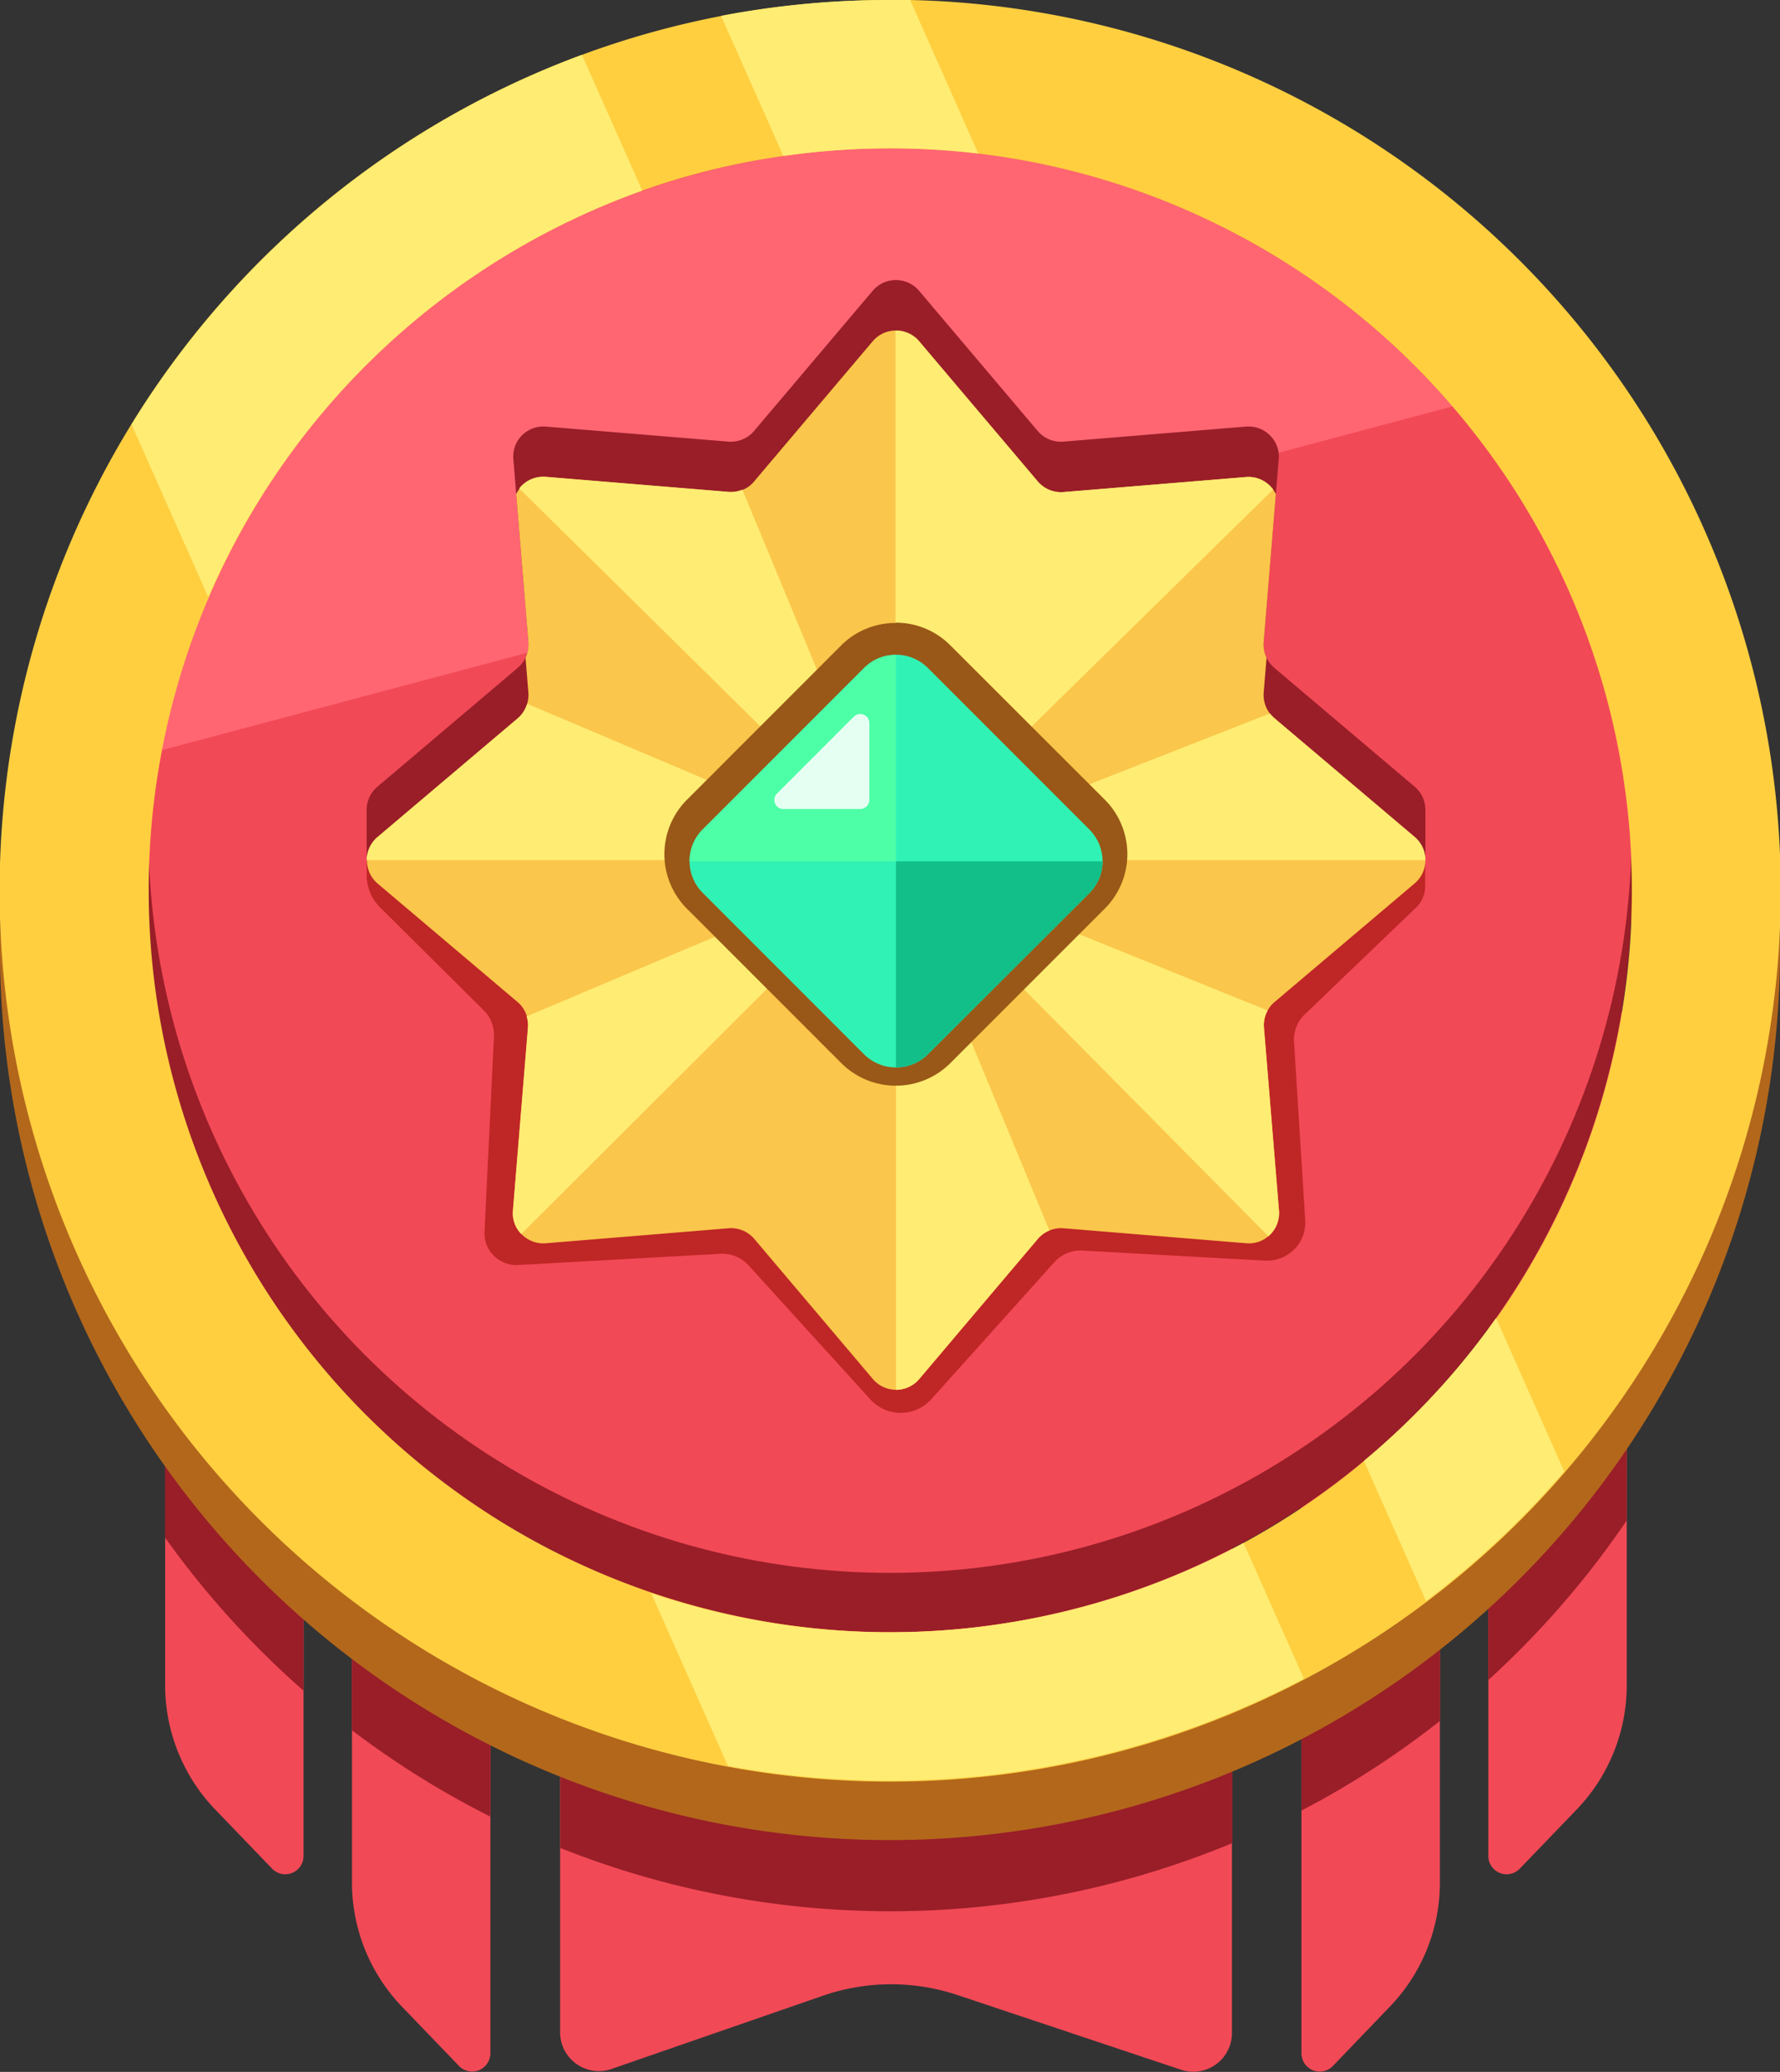 <svg xmlns="http://www.w3.org/2000/svg" viewBox="0 0 292.21 340"><rect x="0" y="0" width="292.21" height="340" fill="#333333" stroke="none"/><defs><style>.cls-1{fill:#f24956;}.cls-2{fill:#991e28;}.cls-3{fill:#b3671b;}.cls-4{fill:#ff6672;}.cls-5{fill:#ffcf40;}.cls-6{fill:#ffec73;}.cls-7{fill:#bf2626;}.cls-8{fill:#fac64b;}.cls-9{fill:#995817;}.cls-10{fill:#30f2b5;}.cls-11{fill:#13bf89;}.cls-12{fill:#4dffa6;}.cls-13{fill:#e6fff3;}</style></defs><title>Epic_icon</title><g id="Слой_2" data-name="Слой 2"><g id="Complete"><g id="Epic_icon"><path class="cls-1" d="M80.5,198.44V336.92a3,3,0,0,1-5.1,2.16l-9.51-9.89a29.41,29.41,0,0,1-8.11-20.35V198.44Z"/><path class="cls-1" d="M49.83,166.07V304.55a3,3,0,0,1-5.1,2.16l-9.51-9.88a29.44,29.44,0,0,1-8.11-20.36V166.07Z"/><path class="cls-1" d="M267.05,166.07v110.4a29.44,29.44,0,0,1-8.11,20.36l-9.51,9.88a3,3,0,0,1-5.1-2.16V166.07Z"/><path class="cls-1" d="M236.38,198.44v110.4a29.38,29.38,0,0,1-8.12,20.35l-9.5,9.89a3,3,0,0,1-5.11-2.16V198.44Z"/><path class="cls-1" d="M202.24,155.84v177.8a6.35,6.35,0,0,1-8.37,6l-36.65-12.24a34.35,34.35,0,0,0-22.19.12l-34.65,12a6.36,6.36,0,0,1-8.43-6V155.84Z"/><path class="cls-2" d="M232.2,253.63a122.49,122.49,0,0,1-18.55,15.24v28.25a145.28,145.28,0,0,0,22.73-14.71V249.23Q234.34,251.48,232.2,253.63ZM60,253.63c-.76-.76-1.5-1.52-2.23-2.3v32.6A145.55,145.55,0,0,0,80.5,298.11v-28A122.4,122.4,0,0,1,60,253.63Zm-32.9-1.31a146.12,146.12,0,0,0,22.72,25.11V242.1a120.37,120.37,0,0,1-22.72-48.64Zm119,37A121.2,121.2,0,0,1,92,276.64v26.62a146.49,146.49,0,0,0,110.29-.8V275.63A121,121,0,0,1,146.11,289.29Zm98.22-49.78V275.7a147.09,147.09,0,0,0,22.72-26.18V181.66A120.27,120.27,0,0,1,244.33,239.51Z"/><path class="cls-3" d="M146.1,34.09A121.75,121.75,0,1,1,60,69.75,121,121,0,0,1,146.1,34.09m0-24.35a146.11,146.11,0,1,0,146.11,146.1A146.1,146.1,0,0,0,146.1,9.74Z"/><path class="cls-2" d="M267.86,146.1a121.74,121.74,0,1,1-29.45-79.4A121.76,121.76,0,0,1,267.86,146.1Z"/><circle class="cls-1" cx="146.1" cy="136.36" r="121.75"/><path class="cls-4" d="M238.41,66.7,26.52,123.11A121.78,121.78,0,0,1,238.41,66.7Z"/><path class="cls-5" d="M149.41,0c-1.1,0-2.2,0-3.31,0a146.88,146.88,0,0,0-27.69,2.62A144.9,144.9,0,0,0,95.53,9a146.2,146.2,0,1,0,53.88-9ZM245.6,216.33a122.4,122.4,0,0,1-13.4,15.87q-4,4-8.3,7.57a119.55,119.55,0,0,1-19.75,13.42A121.8,121.8,0,1,1,105.44,31.28a119.13,119.13,0,0,1,23.2-5.68,121.79,121.79,0,0,1,117,190.73Z"/><path class="cls-6" d="M95.53,9l9.91,22.29A122.42,122.42,0,0,0,34.2,98L21.59,69.64A146.55,146.55,0,0,1,95.53,9Z"/><path class="cls-6" d="M214.05,275.48a146.64,146.64,0,0,1-94.55,14.31l-12.61-28.36a122.42,122.42,0,0,0,97.26-8.24Z"/><path class="cls-6" d="M149.41,0,160.6,25.2a123.26,123.26,0,0,0-32,.4l-10.23-23A146.88,146.88,0,0,1,146.1,0C147.21,0,148.31,0,149.41,0Z"/><path class="cls-6" d="M256.79,241.47a146.38,146.38,0,0,1-22.68,21.26l-10.21-23q4.29-3.57,8.3-7.57a122.4,122.4,0,0,0,13.4-15.87Z"/><path class="cls-2" d="M234,132.87v8.28l-7,0-17.73,15a4.55,4.55,0,0,0-1.13,1.39,4.92,4.92,0,0,0-.61,2.82l.47,5.73h0l2,24.27a5,5,0,0,1-.47,2.56,5.32,5.32,0,0,1-1.27,1.66,4.93,4.93,0,0,1-3.63,1.16l-30-2.46a5,5,0,0,0-2.3.36,4.84,4.84,0,0,0-1.92,1.38l-19.47,23a5,5,0,0,1-7.62,0L123.8,195a5,5,0,0,0-4.22-1.74l-30,2.46a4.94,4.94,0,0,1-4-1.52,5.28,5.28,0,0,1-.91-1.29,4.91,4.91,0,0,1-.46-2.57l2-24.29.47-5.72a5.08,5.08,0,0,0-1.74-4.21L66.4,140.45l-6.16,0h-.05v-7.56A5,5,0,0,1,62,129.06l23-19.47a5,5,0,0,0,1.27-1.66,3.53,3.53,0,0,0,.27-.73,4.89,4.89,0,0,0,.2-1.83l-2-24.28-.46-5.73a4.92,4.92,0,0,1,1-3.46h0A5,5,0,0,1,89.57,70l30,2.47a5.11,5.11,0,0,0,2.3-.36,4.84,4.84,0,0,0,1.92-1.39l19.47-23a5,5,0,0,1,7.62,0l19.47,23a5,5,0,0,0,4.22,1.75l30-2.47A5,5,0,0,1,209,72.05a4.89,4.89,0,0,1,.92,3.31l-.47,5.74-2,24.27a5.07,5.07,0,0,0,.47,2.56,5.73,5.73,0,0,0,.51.86,6.37,6.37,0,0,0,.76.8l23,19.47A5,5,0,0,1,234,132.87Z"/><path class="cls-7" d="M60.19,141.15v2.45a7.48,7.48,0,0,0,2.21,5.31l17,16.87a5.69,5.69,0,0,1,1.69,4.34l-1.55,32a5.17,5.17,0,0,0,1.67,4.08h0a5.28,5.28,0,0,0,3.88,1.39l33.16-1.84a5.83,5.83,0,0,1,4.63,1.89l20,22a6.72,6.72,0,0,0,5,2.21h0a6.71,6.71,0,0,0,5-2.24l20.2-22.48a5.78,5.78,0,0,1,4.64-1.91l29.92,1.65a6.32,6.32,0,0,0,4.58-1.62h0a6.18,6.18,0,0,0,2.05-5l-1.84-29.29a5.74,5.74,0,0,1,1.91-4.64l18-17.27a4.84,4.84,0,0,0,1.62-3.61v-4.25Z"/><path class="cls-8" d="M234,141.15a5,5,0,0,1-1.76,3.81l-23,19.47a4.55,4.55,0,0,0-1.13,1.39,2.29,2.29,0,0,0-.14.27h0a5,5,0,0,0-.47,2.54l2,24.29.47,5.72a5,5,0,0,1-1.74,4.22,4.93,4.93,0,0,1-3.63,1.16l-30-2.46a5,5,0,0,0-2.3.36,4.84,4.84,0,0,0-1.92,1.38l-19.47,23a5,5,0,0,1-7.62,0l-19.47-23a5,5,0,0,0-4.22-1.74l-30,2.46a4.94,4.94,0,0,1-4-1.52,4.88,4.88,0,0,1-1.37-3.86l.46-5.71,2-24.3a4.87,4.87,0,0,0-.21-1.86,3.7,3.7,0,0,0-.26-.7,4.87,4.87,0,0,0-1.27-1.65L62,145a5,5,0,0,1-1.76-3.81,4.21,4.21,0,0,1,.05-.72A5,5,0,0,1,62,137.34l23-19.47a5.1,5.1,0,0,0,1.74-4.22l-.47-5.72a3.53,3.53,0,0,0,.27-.73,4.89,4.89,0,0,0,.2-1.83l-2-24.28a4.79,4.79,0,0,1,.57-.91h0a5,5,0,0,1,4.34-1.91l30,2.47a5.11,5.11,0,0,0,2.3-.36A4.84,4.84,0,0,0,123.8,79l19.47-23a5,5,0,0,1,7.62,0l19.47,23a5,5,0,0,0,4.22,1.75l30-2.47A5,5,0,0,1,209,80.33a4.56,4.56,0,0,1,.45.77l-2,24.27a5.07,5.07,0,0,0,.47,2.56l-.47,5.72a5.07,5.07,0,0,0,1,3.42,6.37,6.37,0,0,0,.76.8l23,19.47A5,5,0,0,1,234,141.15Z"/><path class="cls-6" d="M209,80.33l-62,60.82V54.25A5,5,0,0,1,150.89,56l19.47,23a5,5,0,0,0,4.22,1.75l30-2.47A5,5,0,0,1,209,80.33Z"/><path class="cls-6" d="M234,141.15H147.08l61.4-24.08a6.37,6.37,0,0,0,.76.8l23,19.47A5,5,0,0,1,234,141.15Z"/><path class="cls-6" d="M208.22,202.87h0l-61.12-61.72,61,24.67a4.92,4.92,0,0,0-.61,2.82l2.46,30A5,5,0,0,1,208.22,202.87Z"/><path class="cls-6" d="M172.28,201.93a4.84,4.84,0,0,0-1.92,1.38l-19.47,23a5,5,0,0,1-3.81,1.76V141.15Z"/><path class="cls-6" d="M147.08,141.15,85.57,202.51a4.88,4.88,0,0,1-1.37-3.86l2.46-30a4.87,4.87,0,0,0-.21-1.86Z"/><path class="cls-6" d="M147.08,141.15H60.19A5,5,0,0,1,62,137.34l23-19.47a4.89,4.89,0,0,0,1.54-2.39Z"/><path class="cls-6" d="M147.08,141.15l-61.85-61h0a5,5,0,0,1,4.34-1.91l30,2.47a5.11,5.11,0,0,0,2.3-.36Z"/><path class="cls-9" d="M147.08,107.75a7.08,7.08,0,0,1,5,2.08l25.32,25.32a7.09,7.09,0,0,1,0,10L152.1,170.51a7.07,7.07,0,0,1-10,0L116.74,145.2a7.06,7.06,0,0,1,0-10l25.32-25.32a7.06,7.06,0,0,1,5-2.08m0-5.57a12.59,12.59,0,0,0-9,3.71L112.8,131.21a12.65,12.65,0,0,0,0,17.94l25.3,25.3a12.67,12.67,0,0,0,17.92,0l25.32-25.32a12.64,12.64,0,0,0,0-17.93L156,105.89a12.62,12.62,0,0,0-9-3.71Z"/><path class="cls-10" d="M181,141.34a7.39,7.39,0,0,1-2.19,5.24L152.33,173a7.44,7.44,0,0,1-10.5,0l-26.44-26.45a7.38,7.38,0,0,1,0-10.49l26.44-26.44a7.41,7.41,0,0,1,10.5,0l26.44,26.44A7.4,7.4,0,0,1,181,141.34Z"/><path class="cls-11" d="M181,141.34a7.39,7.39,0,0,1-2.19,5.24L152.33,173a7.43,7.43,0,0,1-5.25,2.17V141.34Z"/><path class="cls-12" d="M147.08,107.47v33.87H113.2a7.36,7.36,0,0,1,2.19-5.25l26.44-26.44A7.38,7.38,0,0,1,147.08,107.47Z"/><path class="cls-13" d="M142.72,118.69v12.57a1.51,1.51,0,0,1-1.51,1.5H128.63a1.49,1.49,0,0,1-1.13-2.49l0,0,12.68-12.68,0,0A1.5,1.5,0,0,1,142.72,118.69Z"/></g></g></g></svg>